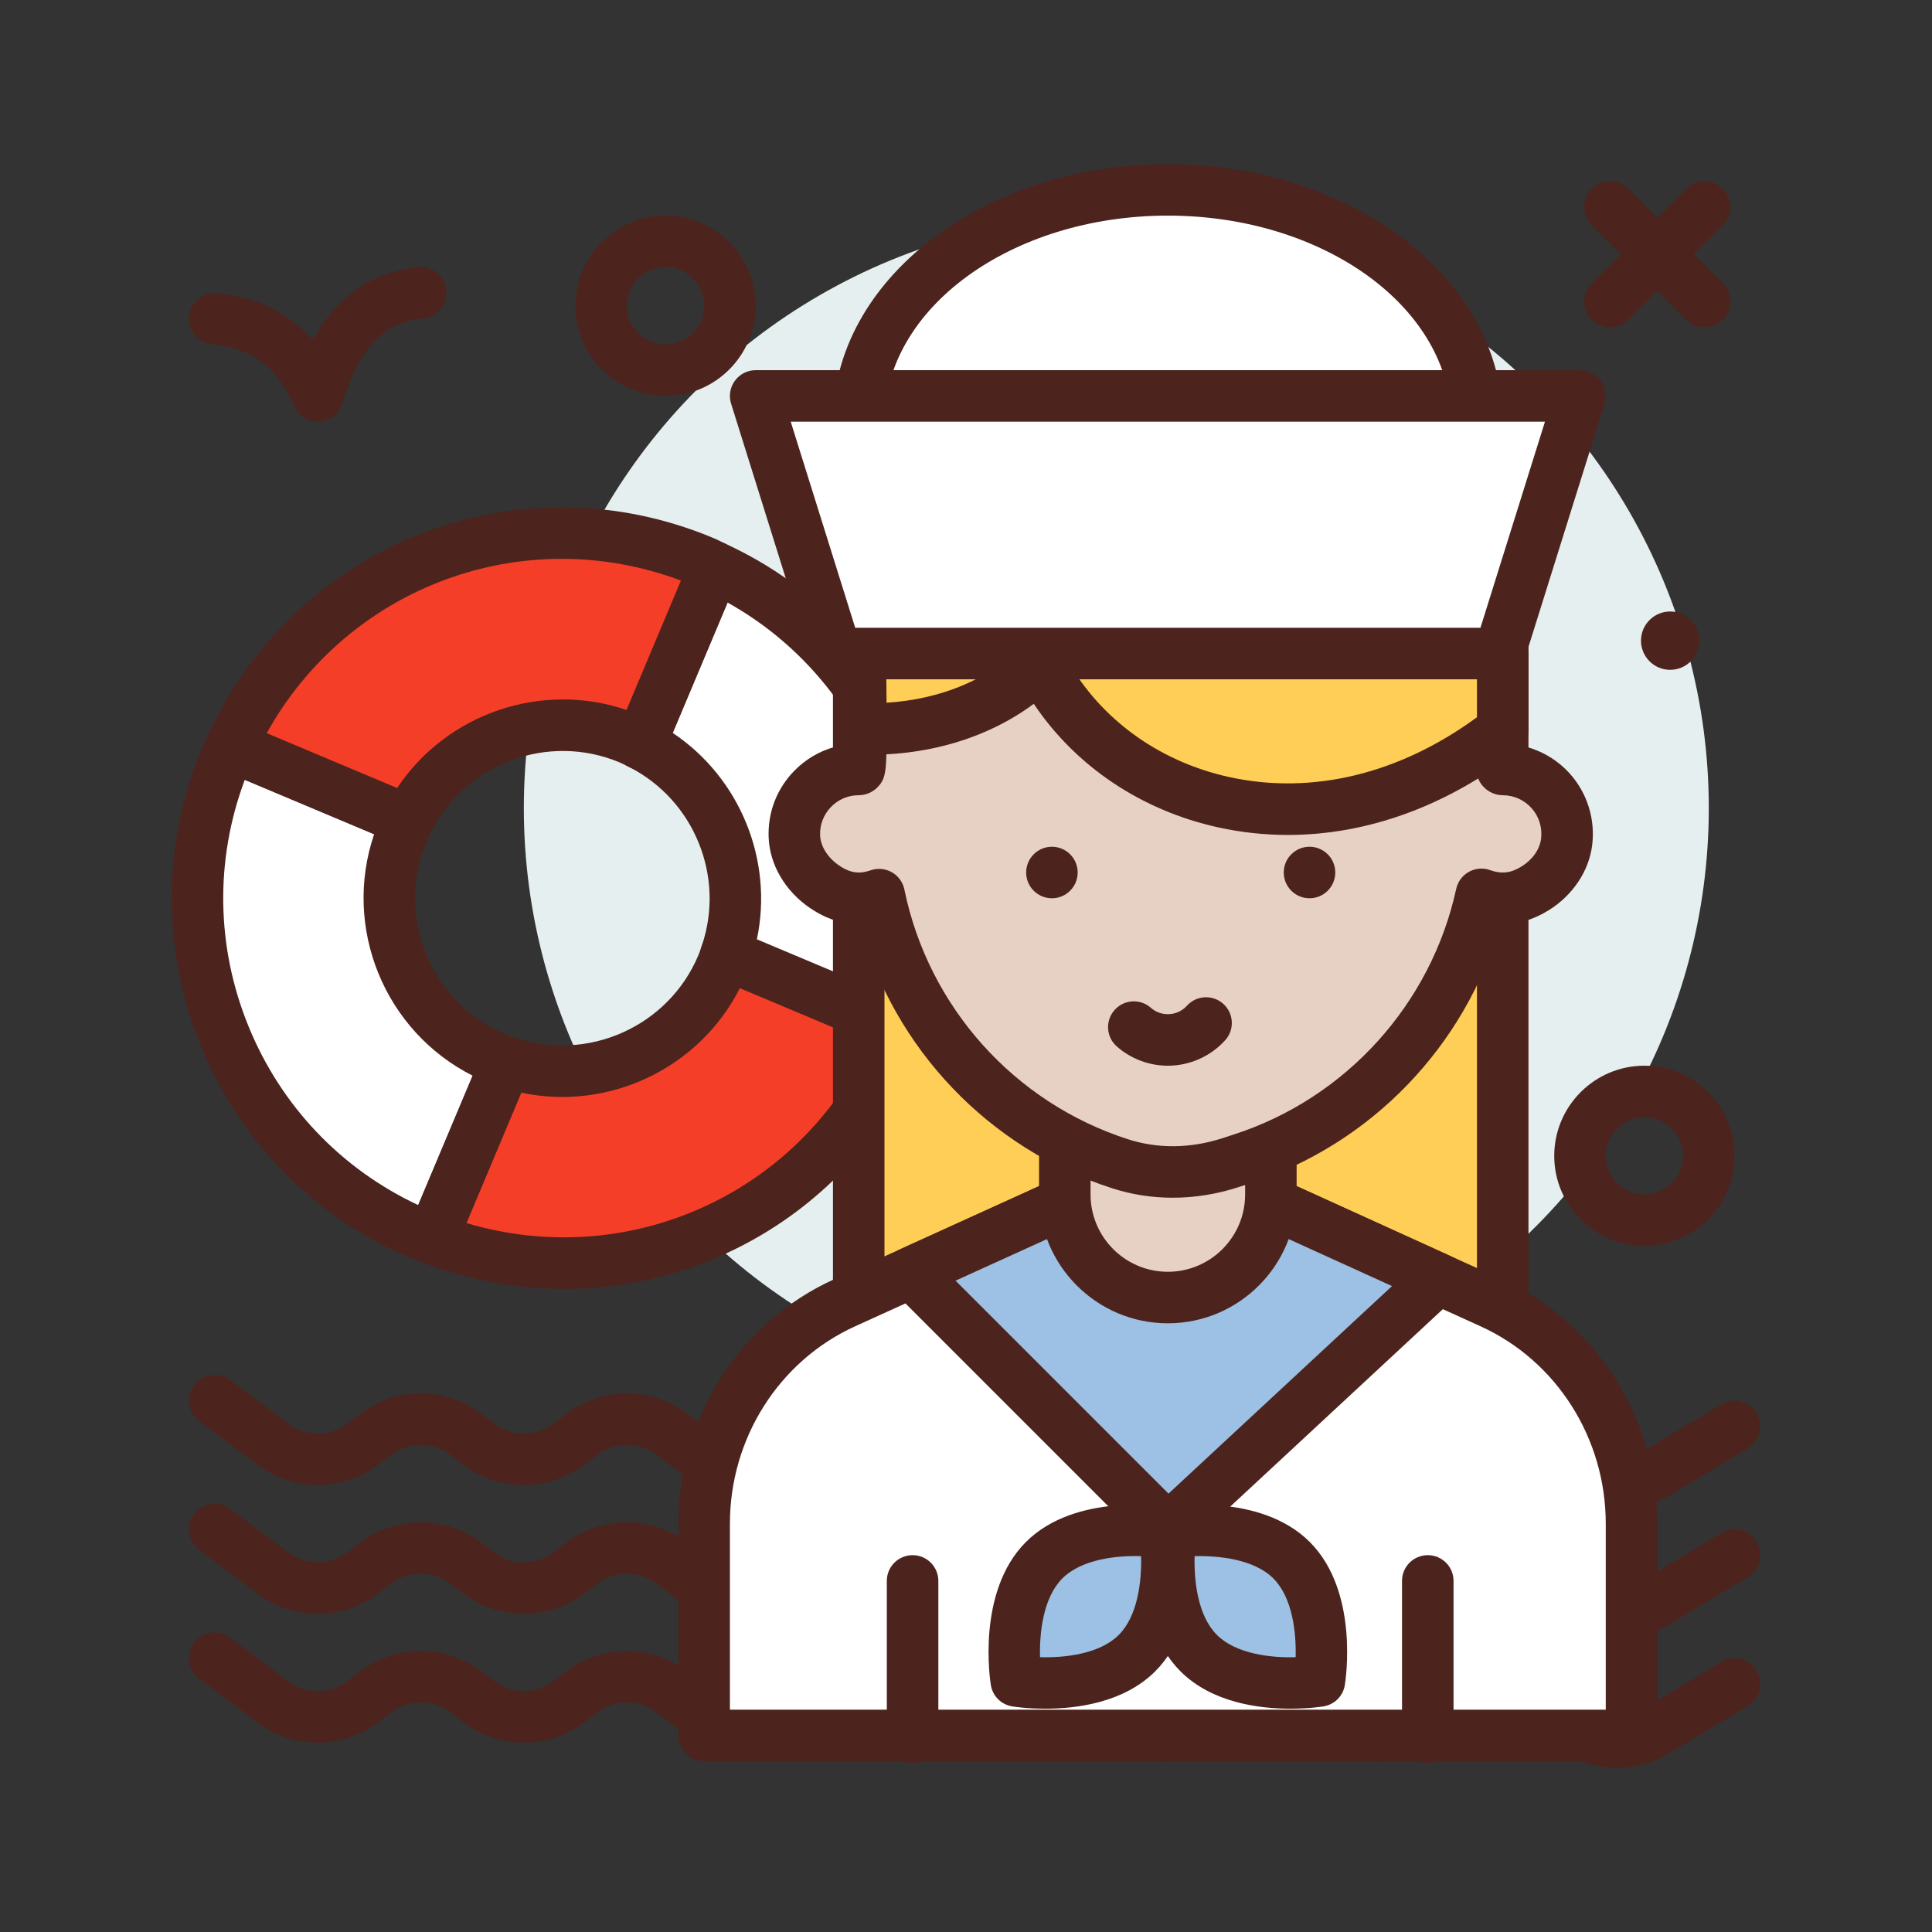 <svg id="sailor" enable-background="new 0 0 300 300" height="512" viewBox="0 0 300 300" width="512" xmlns="http://www.w3.org/2000/svg"><rect x="0" y="0" width="300" height="300" fill="#333333" stroke="none"/><circle cx="173.341" cy="125.482" fill="#e5efef" r="92"/><path d="m76.915 164.261c-13.686-5.757-20.115-21.518-14.358-35.205.239-.569.52-1.105.793-1.649l-27.436-11.54c-.255.557-.554 1.08-.794 1.649-12.13 28.839 1.415 62.051 30.254 74.181.569.239 1.148.404 1.72.623l11.54-27.436c-.574-.196-1.15-.383-1.719-.623z" fill="#fff"/><path d="m67.095 196.322c-.477 0-.961-.086-1.434-.266l-.586-.207c-.422-.145-.84-.293-1.25-.465-14.934-6.281-26.527-18-32.645-33-6.117-15.004-6.027-31.488.254-46.418.176-.422.379-.832.586-1.242l.266-.543c.91-1.953 3.211-2.82 5.18-2l27.434 11.54c1.023.43 1.82 1.266 2.203 2.305s.316 2.191-.18 3.184c-.324.641-.516 1.004-.676 1.391-4.895 11.641.59 25.082 12.219 29.973.008.004.016.008.023.008.391.172.793.301 1.191.438 1.055.355 2.027 1.172 2.484 2.184.457 1.016.586 2.211.156 3.234l-11.539 27.438c-.639 1.524-2.123 2.446-3.686 2.446zm-29.086-75.234c-4.648 12.422-4.457 25.926.578 38.273 5.039 12.348 14.348 22.137 26.352 27.766l8.453-20.094c-13.691-6.914-20.242-22.973-15.297-37.496z" fill="#4c241d"/><path d="m112.744 148.184c-.198.575-.385 1.151-.624 1.72-5.518 13.118-20.222 19.536-33.486 14.981l-11.54 27.436c28.43 10.902 60.57-2.607 72.461-30.877.239-.569.404-1.148.623-1.72z" fill="#f53e28"/><path d="m87.576 200.146c-7.273 0-14.684-1.316-21.914-4.09-1.012-.387-1.82-1.168-2.246-2.164s-.426-2.121-.008-3.121l11.539-27.438c.816-1.938 2.992-2.91 4.988-2.234 11.312 3.902 23.852-1.703 28.496-12.746.18-.418.312-.828.453-1.238.355-1.055 1.168-2.016 2.18-2.473 1.016-.461 2.207-.574 3.23-.145l27.437 11.539c2 .84 2.965 3.121 2.176 5.141l-.215.598c-.137.41-.281.816-.449 1.219-9.757 23.199-31.991 37.152-55.667 37.152zm-15.133-10.226c24.934 7.43 51.43-4.324 62.543-28.039l-20.094-8.453c-6.305 12.477-20.379 19.133-33.93 16.242zm40.301-41.734 3.785 1.289z" fill="#4c241d"/><path d="m112.744 148.184 27.435 11.54c10.683-27.858-2.11-59.227-29.229-71.667l-11.54 27.435c11.99 6.021 17.692 20.003 13.334 32.692z" fill="#fff"/><path d="m140.181 163.725c-.527 0-1.055-.105-1.551-.312l-27.437-11.539c-1.941-.816-2.918-2.996-2.23-4.988 3.691-10.754-1.184-22.715-11.348-27.82-1.879-.945-2.707-3.184-1.891-5.125l11.539-27.434c.422-1 1.227-1.785 2.238-2.176 1.004-.395 2.137-.363 3.117.09 28.953 13.285 42.699 46.992 31.297 76.738-.387 1.008-1.168 1.82-2.164 2.246-.499.214-1.035.32-1.57.32zm-22.652-17.868 20.246 8.516c6.945-23.484-3.414-48.883-24.801-60.809l-8.516 20.242c10.446 6.973 15.665 19.766 13.071 32.051z" fill="#4c241d"/><path d="m97.762 114.698c.569.239 1.105.521 1.649.793l11.54-27.435c-.557-.255-1.08-.554-1.649-.794-28.27-11.891-60.691.93-73.388 28.605l27.436 11.54c6.295-12.531 21.295-18.227 34.412-12.709z" fill="#f53e28"/><g fill="#4c241d"><path d="m63.349 131.408c-.52 0-1.047-.102-1.551-.312l-27.434-11.539c-1-.422-1.785-1.227-2.176-2.234-.395-1.012-.359-2.137.09-3.121 13.73-29.93 48.23-43.379 78.574-30.625.422.176.832.379 1.242.586l.543.266c1.949.91 2.832 3.195 2 5.18l-11.539 27.434c-.43 1.023-1.266 1.82-2.305 2.203-1.027.383-2.188.316-3.184-.18-.625-.316-1.004-.512-1.398-.68-11.043-4.641-23.91.113-29.289 10.82-.698 1.39-2.104 2.202-3.573 2.202zm-21.929-17.562 20.246 8.516c7.684-11.539 22.363-16.629 35.617-12.121l8.449-20.09c-24.527-9.188-51.703.953-64.312 23.695z"/><path d="m49.341 65.482c-1.602 0-3.059-.957-3.688-2.449-2.492-5.918-6.527-8.957-12.707-9.57-2.199-.219-3.805-2.176-3.586-4.375.215-2.199 2.234-3.777 4.375-3.586 6.105.605 11.133 3.082 14.859 7.27 3.742-6.801 9.223-10.586 16.363-11.27 2.156-.258 4.152 1.398 4.363 3.598s-1.398 4.152-3.598 4.363c-4.141.398-9.305 2.254-12.547 13.16-.484 1.617-1.93 2.762-3.617 2.852-.072.004-.146.007-.217.007z"/><path d="m251.115 234.518c-3.992 0-7.941-1.547-10.926-4.531l-2.426-2.426c-2.688-2.688-6.957-2.922-9.93-.551l-3.984 3.191c-6.152 4.93-15.008 4.438-20.586-1.141l-.648-.648c-2.906-2.906-7.641-2.906-10.547 0l-.648.648c-5.578 5.578-14.434 6.07-20.586 1.137l-4.445-3.551c-2.836-2.273-6.887-2.18-9.609.246-5.617 4.996-13.973 5.23-19.852.582l-1.414-1.113c-2.43-1.93-5.848-2.129-8.5-.52l-4.969 3.023c-5.422 3.305-12.23 2.977-17.309-.84l-2.918-2.188c-2.641-1.977-6.312-1.977-8.953 0l-2.25 1.688c-5.461 4.094-13.086 4.094-18.547 0l-2.25-1.688c-2.641-1.977-6.312-1.977-8.953 0l-2.25 1.688c-5.461 4.094-13.086 4.094-18.547 0l-9.125-6.844c-1.77-1.324-2.129-3.832-.801-5.598 1.328-1.77 3.832-2.121 5.598-.801l9.125 6.844c2.641 1.977 6.312 1.977 8.953 0l2.25-1.688c5.461-4.094 13.086-4.094 18.547 0l2.25 1.688c2.641 1.977 6.312 1.977 8.953 0l2.25-1.688c5.461-4.094 13.086-4.094 18.547 0l2.918 2.188c2.453 1.84 5.738 1.996 8.352.406l4.973-3.027c5.504-3.336 12.578-2.902 17.617 1.074l1.41 1.113c2.844 2.246 6.867 2.133 9.578-.277 5.641-5.02 14.027-5.234 19.926-.52l4.445 3.555c2.973 2.383 7.238 2.141 9.93-.547l.648-.648c6.023-6.031 15.836-6.031 21.859 0l.648.648c2.688 2.691 6.961 2.926 9.93.551l3.984-3.191c6.156-4.93 15.008-4.434 20.586 1.141l2.426 2.426c2.422 2.418 6.172 2.887 9.109 1.121l12.328-7.398c1.898-1.141 4.355-.523 5.488 1.371 1.137 1.895.523 4.352-1.371 5.488l-12.328 7.398c-2.476 1.486-5.226 2.209-7.956 2.209z"/><path d="m251.115 254.518c-3.992 0-7.941-1.547-10.926-4.531l-2.426-2.426c-2.688-2.688-6.957-2.922-9.93-.551l-3.984 3.191c-6.152 4.93-15.008 4.438-20.586-1.141l-.648-.648c-2.906-2.906-7.641-2.906-10.547 0l-.648.648c-5.578 5.578-14.434 6.074-20.586 1.137l-4.445-3.551c-2.836-2.277-6.887-2.18-9.609.246-5.617 4.992-13.973 5.23-19.852.582l-1.414-1.113c-2.43-1.93-5.848-2.129-8.5-.52l-4.969 3.023c-5.422 3.301-12.23 2.98-17.309-.84l-2.918-2.188c-2.641-1.977-6.312-1.977-8.953 0l-2.25 1.688c-5.461 4.094-13.086 4.094-18.547 0l-2.25-1.688c-2.641-1.977-6.312-1.977-8.953 0l-2.25 1.688c-5.461 4.094-13.086 4.094-18.547 0l-9.125-6.844c-1.77-1.324-2.129-3.832-.801-5.598 1.328-1.77 3.832-2.121 5.598-.801l9.125 6.844c2.641 1.977 6.312 1.977 8.953 0l2.25-1.688c5.461-4.094 13.086-4.094 18.547 0l2.25 1.688c2.641 1.977 6.312 1.977 8.953 0l2.25-1.688c5.461-4.094 13.086-4.094 18.547 0l2.918 2.188c2.453 1.84 5.738 1.996 8.352.406l4.973-3.027c5.504-3.336 12.578-2.902 17.617 1.074l1.41 1.113c2.844 2.246 6.867 2.129 9.578-.277 5.641-5.02 14.027-5.238 19.926-.52l4.445 3.555c2.973 2.383 7.238 2.141 9.93-.547l.648-.648c6.023-6.031 15.836-6.031 21.859 0l.648.648c2.688 2.688 6.961 2.926 9.93.551l3.984-3.191c6.156-4.93 15.008-4.434 20.586 1.141l2.426 2.426c2.422 2.418 6.172 2.887 9.109 1.121l12.328-7.398c1.898-1.141 4.355-.523 5.488 1.371 1.137 1.895.523 4.352-1.371 5.488l-12.328 7.398c-2.476 1.486-5.226 2.209-7.956 2.209z"/><path d="m251.115 274.518c-3.992 0-7.941-1.547-10.926-4.531l-2.426-2.426c-2.688-2.688-6.957-2.922-9.93-.551l-3.984 3.191c-6.152 4.934-15.008 4.438-20.586-1.141l-.648-.648c-2.906-2.906-7.641-2.906-10.547 0l-.648.648c-5.578 5.578-14.434 6.074-20.586 1.137l-4.445-3.551c-2.836-2.273-6.887-2.18-9.609.246-5.617 4.992-13.973 5.23-19.852.582l-1.414-1.113c-2.43-1.926-5.848-2.129-8.5-.52l-4.969 3.023c-5.422 3.301-12.23 2.98-17.309-.84l-2.918-2.188c-2.641-1.977-6.312-1.977-8.953 0l-2.25 1.688c-5.461 4.094-13.086 4.094-18.547 0l-2.25-1.688c-2.641-1.977-6.312-1.977-8.953 0l-2.25 1.688c-5.461 4.094-13.086 4.094-18.547 0l-9.125-6.844c-1.77-1.324-2.129-3.832-.801-5.598 1.328-1.77 3.832-2.121 5.598-.801l9.125 6.844c2.641 1.977 6.312 1.977 8.953 0l2.25-1.688c5.461-4.094 13.086-4.094 18.547 0l2.25 1.688c2.641 1.977 6.312 1.977 8.953 0l2.25-1.688c5.461-4.094 13.086-4.094 18.547 0l2.918 2.188c2.453 1.84 5.738 1.996 8.352.406l4.973-3.027c5.504-3.336 12.578-2.902 17.617 1.074l1.41 1.113c2.844 2.246 6.867 2.129 9.578-.277 5.641-5.02 14.027-5.238 19.926-.52l4.445 3.555c2.973 2.383 7.238 2.141 9.93-.547l.648-.648c6.023-6.031 15.836-6.031 21.859 0l.648.648c2.688 2.691 6.961 2.926 9.93.551l3.984-3.191c6.156-4.93 15.008-4.438 20.586 1.141l2.426 2.426c2.422 2.422 6.172 2.883 9.109 1.121l12.328-7.398c1.898-1.137 4.355-.523 5.488 1.371 1.137 1.895.523 4.352-1.371 5.488l-12.328 7.398c-2.476 1.486-5.226 2.209-7.956 2.209z"/><path d="m249.341 273.482c-2.211 0-4-1.789-4-4v-12c0-2.211 1.789-4 4-4s4 1.789 4 4v12c0 2.211-1.789 4-4 4z"/><path d="m207.341 219.482h-12c-2.211 0-4-1.789-4-4s1.789-4 4-4h12c2.211 0 4 1.789 4 4s-1.789 4-4 4z"/><path d="m211.236 257.744c-1.02 0-2.043-.387-2.824-1.164-1.562-1.559-1.57-4.094-.012-5.66l8.469-8.504c1.559-1.555 4.094-1.57 5.66-.012 1.562 1.559 1.57 4.094.012 5.66l-8.469 8.504c-.781.782-1.809 1.176-2.836 1.176z"/><path d="m103.341 61.482c-7.719 0-14-6.281-14-14s6.281-14 14-14 14 6.281 14 14-6.281 14-14 14zm0-20c-3.309 0-6 2.691-6 6s2.691 6 6 6 6-2.691 6-6-2.691-6-6-6z"/><path d="m255.341 193.482c-7.719 0-14-6.281-14-14s6.281-14 14-14 14 6.281 14 14-6.281 14-14 14zm0-20c-3.309 0-6 2.691-6 6s2.691 6 6 6 6-2.691 6-6-2.691-6-6-6z"/><circle cx="259.341" cy="99.482" r="4.529"/><path d="m249.994 50.83c-1.023 0-2.047-.391-2.828-1.172-1.562-1.562-1.562-4.094 0-5.656l14.695-14.695c1.562-1.562 4.094-1.562 5.656 0s1.562 4.094 0 5.656l-14.695 14.695c-.781.781-1.805 1.172-2.828 1.172z"/></g><path d="m133.341 101.482h100v112h-100z" fill="#ffce56"/><path d="m233.341 217.482h-100c-2.211 0-4-1.789-4-4v-112c0-2.211 1.789-4 4-4h100c2.211 0 4 1.789 4 4v112c0 2.211-1.789 4-4 4zm-96-8h92v-104h-92z" fill="#4c241d"/><path d="m264.689 50.83c-1.023 0-2.047-.391-2.828-1.172l-14.695-14.695c-1.562-1.562-1.562-4.094 0-5.656s4.094-1.562 5.656 0l14.695 14.695c1.562 1.562 1.562 4.094 0 5.656-.781.781-1.804 1.172-2.828 1.172z" fill="#4c241d"/><path d="m253.341 269.482h-144v-32.902c0-14.82 8.534-28.25 21.776-34.269l50.224-22.829 50.224 22.829c13.242 6.019 21.776 19.449 21.776 34.269z" fill="#fff"/><path d="m253.341 273.482h-144c-2.211 0-4-1.789-4-4v-32.902c0-16.367 9.469-31.25 24.121-37.91l50.223-22.828c1.055-.477 2.258-.477 3.312 0l50.223 22.828c14.652 6.66 24.121 21.543 24.121 37.91v32.902c0 2.211-1.789 4-4 4zm-140-8h136v-28.902c0-13.238-7.629-25.262-19.434-30.629l-48.566-22.074-48.566 22.074c-11.805 5.367-19.434 17.391-19.434 30.629z" fill="#4c241d"/><path d="m194.542 185.482h-26.401l-26.675 12.125 39.875 39.875 41.935-38.939z" fill="#9dc1e4"/><path d="m181.341 241.482c-1.023 0-2.047-.391-2.828-1.172l-39.875-39.875c-.93-.926-1.34-2.25-1.109-3.543.234-1.289 1.09-2.383 2.281-2.926l26.676-12.125c.52-.238 1.086-.359 1.656-.359h26.398c.57 0 1.137.121 1.656.359l28.734 13.062c1.219.555 2.078 1.68 2.293 3s-.246 2.66-1.227 3.57l-41.934 38.938c-.767.716-1.744 1.071-2.721 1.071zm-32.964-42.621 33.066 33.066 34.707-32.227-22.477-10.219h-24.664z" fill="#4c241d"/><path d="m181.341 201.482c-8.837 0-16-7.163-16-16v-8h32v8c0 8.837-7.163 16-16 16z" fill="#e7d1c4"/><path d="m181.341 205.482c-11.027 0-20-8.973-20-20v-8c0-2.211 1.789-4 4-4h32c2.211 0 4 1.789 4 4v8c0 11.028-8.972 20-20 20zm-12-24v4c0 6.617 5.383 12 12 12s12-5.383 12-12v-4z" fill="#4c241d"/><path d="m233.341 119.482c-.294 0-.336-2.941-.288-6.301.083-5.821-3.813-10.999-9.466-12.394-27.643-6.821-57.325-5.547-84.267 2.727-3.531 1.084-5.848 4.473-5.744 8.166.105 3.746.133 7.801-.236 7.801-5.644 0-10.196 4.676-9.993 10.365.114 3.199 2.081 6.09 4.734 7.88 3.217 2.171 5.98 2.017 8.431 1.192 3.968 19.359 18.022 35.548 37.427 41.794 5.563 1.791 11.581 1.62 17.141-.182l1.775-.575c19.093-6.188 33.023-22.039 37.173-41.079 2.441.861 5.222 1.012 8.371-.95 2.549-1.588 4.495-4.194 4.862-7.174.752-6.089-3.979-11.27-9.92-11.27z" fill="#e7d1c4"/><path d="m182.095 185.982c-3.199 0-6.352-.484-9.383-1.461-19.199-6.184-33.93-21.711-39.219-41.035-2.609.043-5.172-.773-7.648-2.441-3.914-2.641-6.344-6.773-6.492-11.055-.137-3.836 1.254-7.469 3.914-10.23 1.781-1.844 3.973-3.137 6.379-3.789 0-.977-.016-2.328-.07-4.176-.152-5.531 3.375-10.508 8.57-12.105 28.066-8.621 58.75-9.613 86.398-2.785 7.48 1.844 12.621 8.562 12.508 16.336-.016 1.137-.02 2.035-.012 2.738 2.602.715 4.969 2.172 6.793 4.23 2.652 3.004 3.895 7.023 3.398 11.031-.492 4-3.004 7.766-6.715 10.082-2.418 1.508-4.859 2.223-7.527 2.152-5.441 18.934-20.051 34.176-38.898 40.285l-1.77.578c-3.39 1.099-6.831 1.645-10.226 1.645zm-45.582-51.062c.691 0 1.383.18 1.996.531.992.574 1.691 1.543 1.922 2.664 3.738 18.234 17.047 33.098 34.734 38.789 4.633 1.496 9.715 1.438 14.688-.176l1.766-.578c17.387-5.633 30.605-20.242 34.5-38.125.246-1.121.961-2.086 1.965-2.645.996-.555 2.199-.668 3.277-.273 1.809.637 3.238.477 4.926-.574 1.68-1.051 2.805-2.645 3.008-4.27.215-1.762-.301-3.449-1.457-4.754-1.137-1.289-2.777-2.027-4.496-2.027-1.07 0-2.137-.449-2.887-1.211-1.379-1.395-1.488-2.875-1.402-9.145.059-3.969-2.641-7.523-6.422-8.457-26.266-6.477-55.434-5.531-82.133 2.668-1.773.543-2.977 2.285-2.922 4.234.23 8.277-.023 9.344-1.32 10.676-.754.773-1.832 1.234-2.914 1.234-1.645 0-3.176.652-4.316 1.832-1.141 1.184-1.738 2.742-1.68 4.391.062 1.707 1.203 3.512 2.977 4.707 1.934 1.312 3.371 1.242 4.914.715.417-.136.847-.206 1.276-.206zm100.617-16.477h.039z" fill="#4c241d"/><circle cx="203.341" cy="135.482" fill="#4c241d" r="4"/><circle cx="163.341" cy="135.482" fill="#4c241d" r="4"/><path d="m233.341 89.482c0-44-100-52-99.78 7.34.021 5.763.146 12.021.087 16.344 10.93.374 21.141-3.243 27.89-10.021 11.638 22.604 44.081 31.871 71.803 10.216 0-8.389 0-20.266 0-23.879z" fill="#ffce56"/><path d="m199.994 129.65c-3.625 0-7.246-.387-10.828-1.176-11.961-2.625-22.16-9.508-28.641-19.184-7.25 5.395-16.875 8.227-27.016 7.871-2.176-.074-3.895-1.875-3.863-4.055.039-2.719.004-6.207-.035-9.852l-.051-6.418c-.078-21.438 11.66-32.762 21.52-38.484 18.578-10.789 47.238-10.48 66.668.707 12.637 7.273 19.594 18.078 19.594 30.422v23.879c0 1.23-.566 2.395-1.539 3.152-11.055 8.638-23.462 13.138-35.809 13.138zm-38.457-30.504c.203 0 .41.016.613.047 1.262.195 2.355.984 2.941 2.121 5.051 9.809 14.453 16.859 25.789 19.348 12.855 2.82 26.441-.477 38.461-9.289v-21.891c0-12-8.477-19.395-15.586-23.488-17.148-9.879-42.371-10.184-58.66-.723-8.035 4.664-17.602 13.926-17.535 31.535l.051 6.367c.023 2.066.043 4.082.051 5.945 8.367-.512 15.891-3.621 21.039-8.797.758-.757 1.781-1.175 2.836-1.175zm71.804 14.215h.039z" fill="#4c241d"/><path d="m200.553 242.271c6.37 6.37 4.323 18.746 4.323 18.746s-12.375 2.047-18.746-4.323c-6.37-6.37-4.323-18.746-4.323-18.746s12.375-2.047 18.746 4.323z" fill="#9dc1e4"/><path d="m200.377 265.326c-4.898 0-12.207-.938-17.074-5.805-7.734-7.734-5.539-21.641-5.441-22.227.277-1.691 1.602-3.016 3.293-3.293.59-.102 14.492-2.293 22.227 5.441s5.539 21.641 5.441 22.227c-.277 1.691-1.602 3.016-3.293 3.293-.22.04-2.267.364-5.153.364zm4.5-4.308h.039zm-19.379-19.379c-.102 3.762.461 9.227 3.461 12.227 2.996 2.996 8.477 3.578 12.227 3.461.102-3.762-.461-9.227-3.461-12.227-2.993-2.996-8.477-3.551-12.227-3.461z" fill="#4c241d"/><path d="m162.13 242.271c-6.37 6.37-4.323 18.746-4.323 18.746s12.375 2.047 18.746-4.323c6.37-6.37 4.323-18.746 4.323-18.746s-12.375-2.047-18.746 4.323z" fill="#9dc1e4"/><path d="m162.306 265.326c-2.887 0-4.934-.324-5.152-.363-1.691-.277-3.016-1.602-3.293-3.293-.098-.586-2.293-14.492 5.441-22.227s21.641-5.543 22.227-5.441c1.691.277 3.016 1.602 3.293 3.293.098.586 2.293 14.492-5.441 22.227-4.868 4.867-12.176 5.804-17.075 5.804zm-.808-8c3.773.113 9.227-.457 12.227-3.461 2.996-3 3.562-8.461 3.461-12.227-3.758-.121-9.223.457-12.227 3.461-2.996 3.001-3.563 8.462-3.461 12.227z" fill="#4c241d"/><path d="m221.705 273.756c-2.211 0-4-1.789-4-4v-24.273c0-2.211 1.789-4 4-4s4 1.789 4 4v24.273c0 2.211-1.789 4-4 4z" fill="#4c241d"/><ellipse cx="181.341" cy="65.482" fill="#fff" rx="48" ry="36"/><path d="m181.341 105.482c-28.672 0-52-17.945-52-40s23.328-40 52-40 52 17.945 52 40-23.328 40-52 40zm0-72c-24.262 0-44 14.355-44 32s19.738 32 44 32 44-14.355 44-32-19.738-32-44-32z" fill="#4c241d"/><path d="m141.705 273.756c-2.211 0-4-1.789-4-4v-24.273c0-2.211 1.789-4 4-4s4 1.789 4 4v24.273c0 2.211-1.789 4-4 4z" fill="#4c241d"/><path d="m232.826 101.482h-102.97l-12.515-40h128z" fill="#fff"/><path d="m232.826 105.482h-102.969c-1.75 0-3.297-1.137-3.816-2.805l-12.516-40c-.383-1.215-.16-2.539.594-3.562.754-1.027 1.949-1.633 3.223-1.633h128c1.273 0 2.469.605 3.223 1.633.754 1.023.977 2.348.594 3.562l-12.516 40c-.52 1.669-2.067 2.805-3.817 2.805zm-100.028-8h97.086l10.016-32h-117.117z" fill="#4c241d"/><path d="m181.341 165.482c-2.922 0-5.734-1.062-7.926-2.992-1.656-1.457-1.816-3.984-.355-5.645 1.465-1.66 3.988-1.816 5.645-.355.516.453 1.391.992 2.637.992 1.145 0 2.199-.469 2.969-1.316 1.484-1.641 4.008-1.762 5.648-.281 1.641 1.484 1.766 4.012.281 5.648-2.274 2.512-5.516 3.949-8.899 3.949z" fill="#4c241d"/></svg>